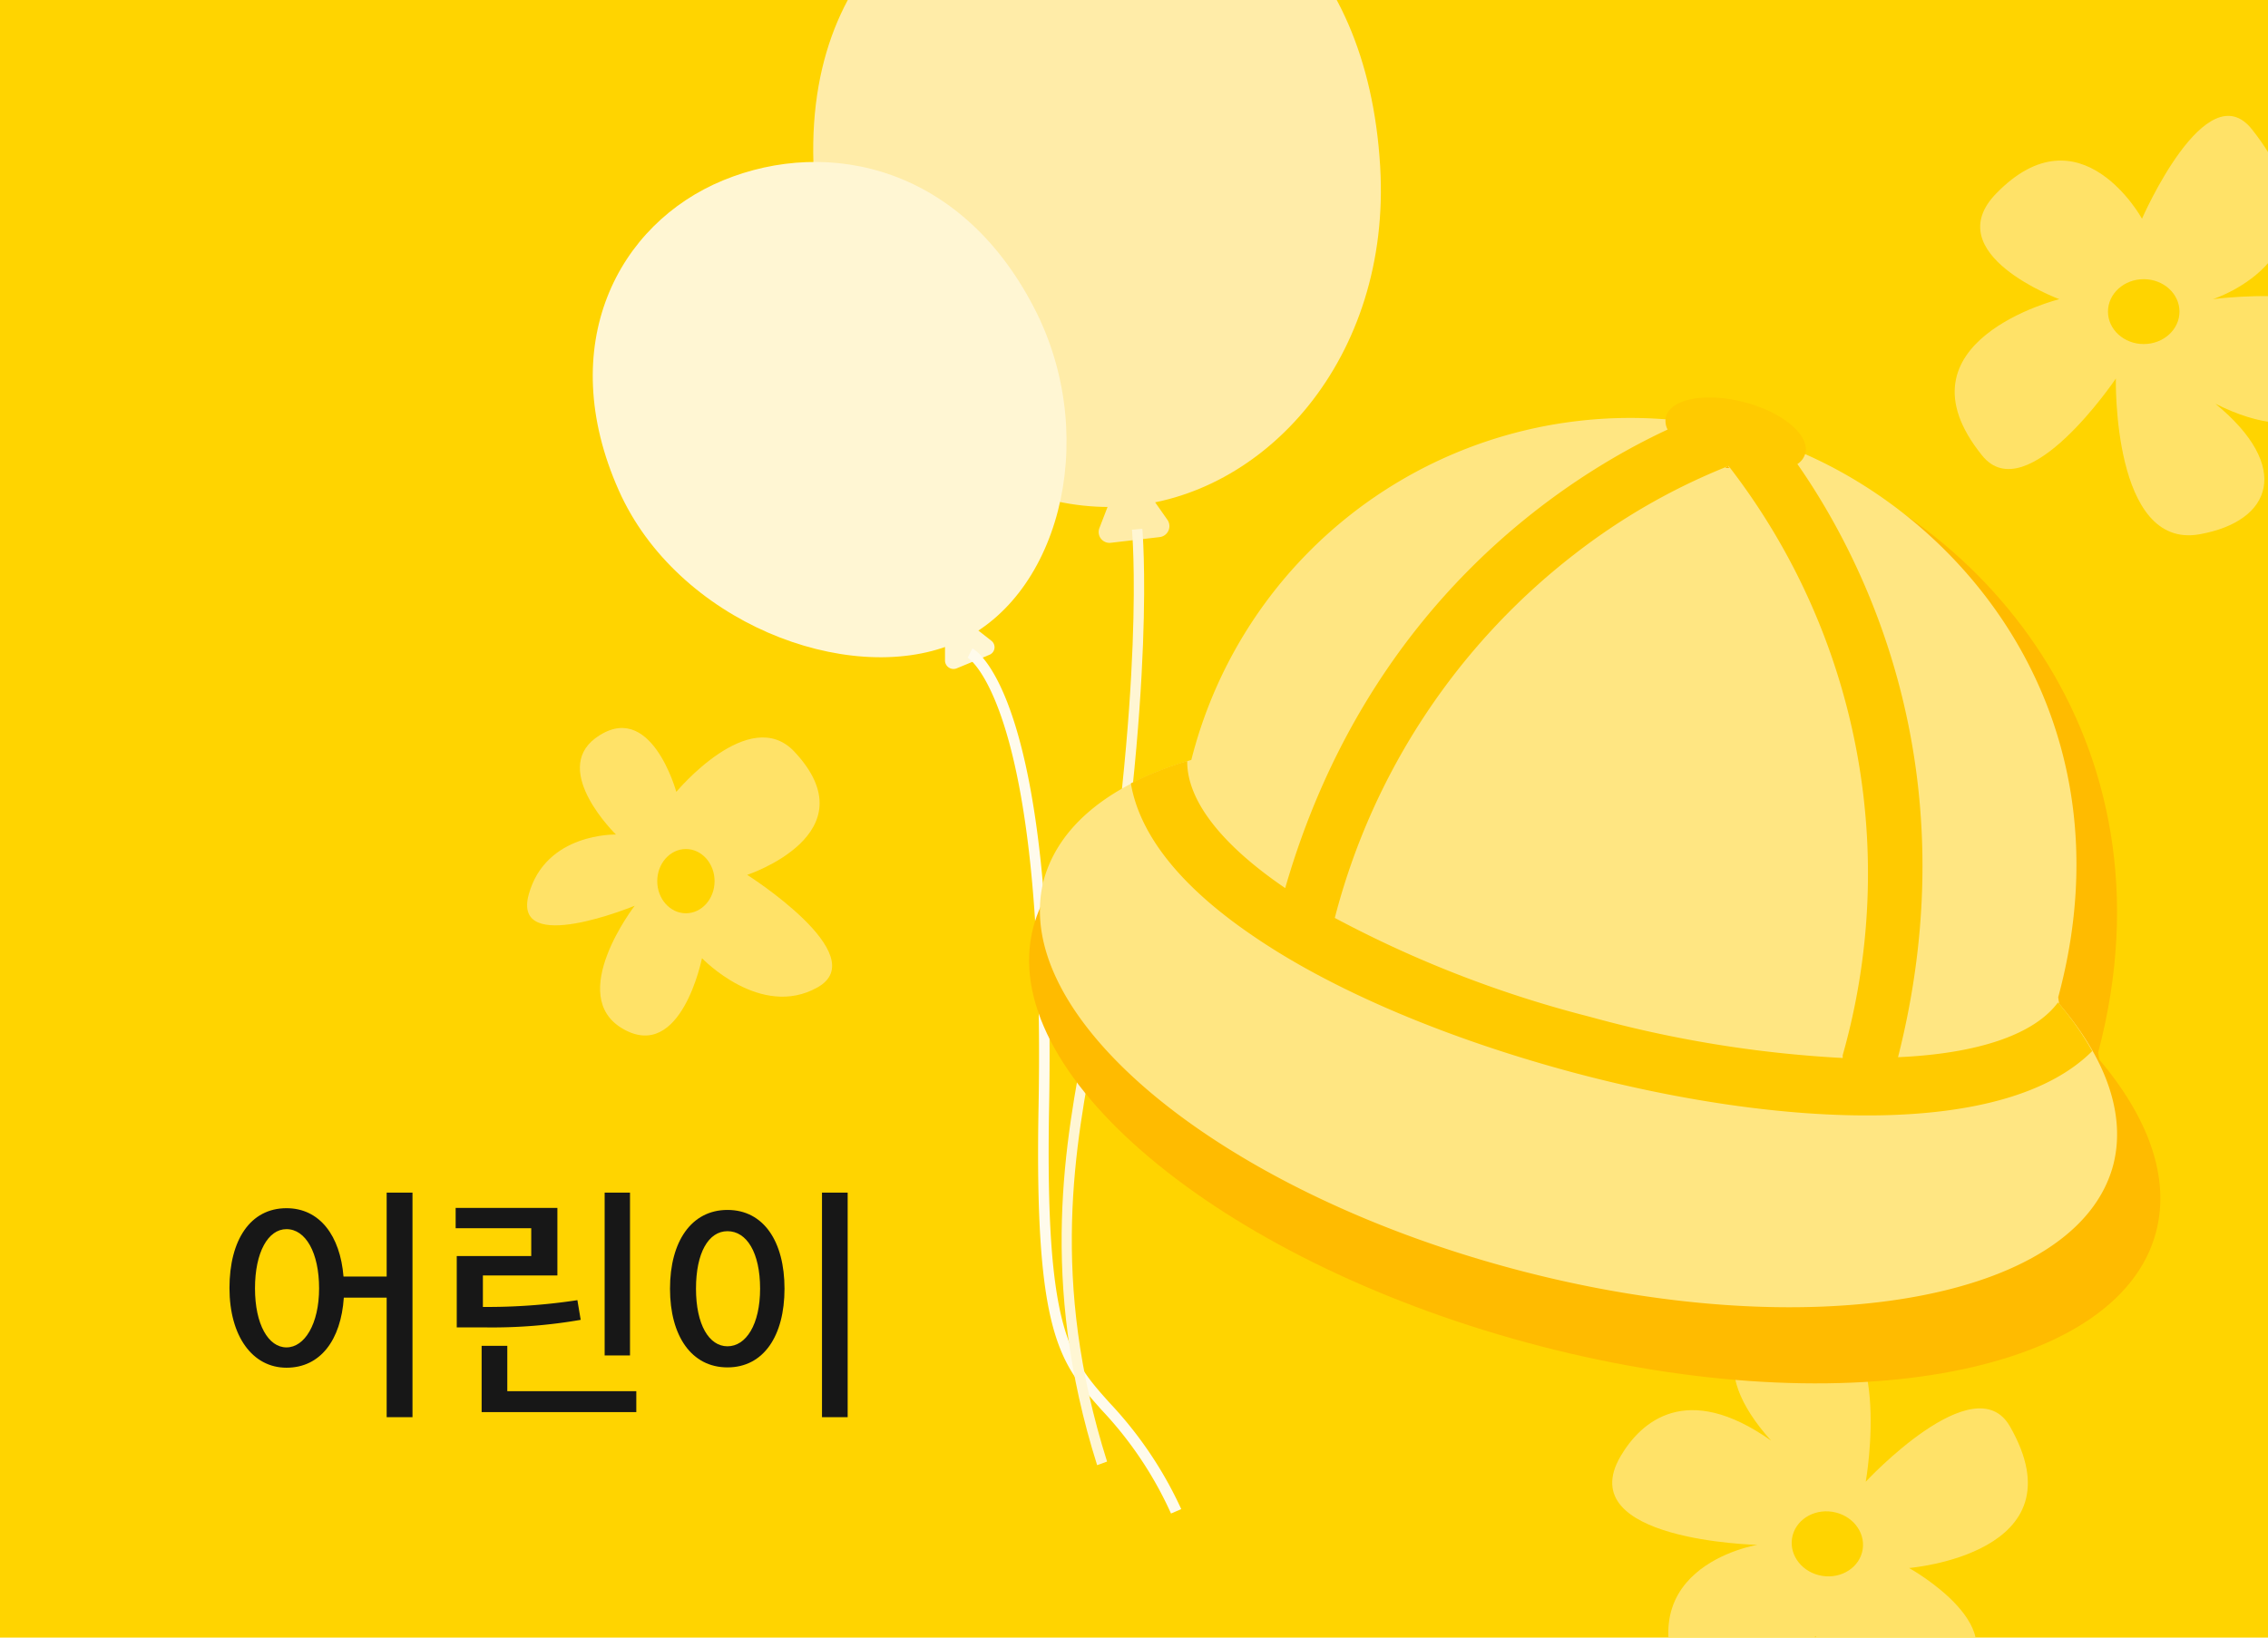<svg id="Layer_1" data-name="Layer 1" xmlns="http://www.w3.org/2000/svg" xmlns:xlink="http://www.w3.org/1999/xlink" viewBox="0 0 144 104"><defs><style>.cls-1{fill:none;}.cls-2{clip-path:url(#clip-path);}.cls-3{fill:#ffd400;}.cls-4{opacity:0.8;}.cls-5{fill:#ffe682;}.cls-6{fill:#ffeca8;}.cls-7{fill:#fff6d3;}.cls-8{fill:#fffbec;}.cls-9{fill:#fb0;}.cls-10{fill:#ffca00;}.cls-11{fill:#171717;}</style><clipPath id="clip-path"><rect class="cls-1" width="144" height="104"/></clipPath></defs><g class="cls-2"><rect class="cls-3" x="-7.07" y="-5.1" width="158.13" height="114.21"/><g class="cls-4"><path class="cls-5" d="M136,13.89S140.09,4.5,143,8.24C149.28,16.17,140.5,19,140.5,19s11.71-1.57,9.45,4.2c-.94,2.4-3.4,5.39-9.29,2.44,4.87,4,3.62,7.46-1,8.29-5.55,1-5.32-9.89-5.32-9.89s-5.66,8.4-8.49,4.89C120,21.68,130.75,19,130.75,19s-7.75-2.87-4-6.72C132.1,6.79,136,13.89,136,13.89Z"/><ellipse class="cls-3" cx="136.11" cy="19.79" rx="2.27" ry="2.06"/></g><g class="cls-4"><path class="cls-5" d="M115.27,103.9s-5.55,8.63-7.88,4.48c-4.94-8.8,4.19-10.27,4.19-10.27s-11.82-.26-8.69-5.62c1.3-2.22,4.2-4.79,9.56-1-4.2-4.67-2.42-7.92,2.29-8,5.63-.12,3.72,10.61,3.72,10.61s6.9-7.43,9.15-3.52c4.65,8.1-6.4,9-6.4,9s7.21,4,2.92,7.25C118,111.51,115.27,103.9,115.27,103.9Z"/><ellipse class="cls-3" cx="116.03" cy="98.05" rx="2.06" ry="2.27" transform="translate(1.15 197.45) rotate(-81.07)"/></g><g class="cls-4"><path class="cls-5" d="M42.94,50.29s4.65-5.59,7.5-2.55c4.89,5.22-3,7.82-3,7.82s8.08,5.12,4.46,7.15-7.33-1.86-7.33-1.86-1.31,6.6-5,4.5.73-7.83.73-7.83-7.81,3.23-6.73-.71S39.11,53,39.11,53,35,49,37.79,46.89C41.3,44.28,42.94,50.29,42.94,50.29Z"/><ellipse class="cls-3" cx="43.55" cy="55.96" rx="1.82" ry="2.04"/></g><path class="cls-6" d="M87.63,10.58c.72,12.17-7.37,21.06-16.34,21.59s-17.9-7-19.43-19.1C50-2,59.9-8.54,68.87-9.07S86.81-3.39,87.63,10.58Z"/><path class="cls-7" d="M65.84,19.91c4,8.15,1.33,18.28-5.36,21S43,39.49,39.29,31.15c-4.11-9.23-.06-16.95,6.63-19.7S61.21,10.55,65.84,19.91Z"/><path class="cls-7" d="M60,39.53,60,41.94a.54.54,0,0,0,.73.51l2.08-.86a.52.52,0,0,0,.13-.9l-2-1.57A.53.53,0,0,0,60,39.53Z"/><path class="cls-6" d="M71,30.44l-1.19,3.08a.69.69,0,0,0,.73.95l3.08-.36a.7.7,0,0,0,.5-1.1L72.22,30.3A.71.71,0,0,0,71,30.44Z"/><path class="cls-8" d="M74.35,96.12a23.8,23.8,0,0,0-4.41-6.58c-2.66-3-4.27-4.79-4-19.24.47-25.47-4.45-28.51-4.5-28.53l.3-.59c.22.11,5.35,3,4.87,29.14-.26,14.18,1.28,15.91,3.84,18.77A25,25,0,0,1,75,95.84Z"/><path class="cls-7" d="M69.66,93.05c-3.72-11.76-2-20.69-.74-27.22.2-1,.4-2,.56-3,3.29-19.54,2.4-29.09,2.39-29.19l.66-.06c0,.09.91,9.72-2.4,29.36-.16.95-.35,2-.56,3-1.31,6.81-2.94,15.29.72,26.88Z"/><path class="cls-9" d="M136.89,78.25c-2.43,9.21-20.36,12.34-40,7S63.19,68.08,65.61,58.87c1-3.77,4.59-6.52,9.83-8.09,5.39-19.72,23.81-25.69,36.86-22.14s26.2,18.22,20.92,38.19h0l.06.45C136.42,71,137.8,74.8,136.89,78.25Z"/><path class="cls-5" d="M134.17,74c-2.31,8.65-19.39,11.59-38.13,6.57S64,64.5,66.28,55.85c1-3.54,4.37-6.12,9.36-7.59a28.74,28.74,0,0,1,35.11-20.79c12.52,3.36,25,17.11,19.93,35.86h0l.06.42C133.72,67.23,135,70.81,134.17,74Z"/><path class="cls-10" d="M130.75,63.76a.26.26,0,0,0-.09-.09c-1.54,2.07-5.17,3.25-10.15,3.47,4.67-18.44-2.3-31.81-6.39-37.67a1.17,1.17,0,0,0,.5-.67c.31-1.14-1.4-2.61-3.84-3.25s-4.64-.25-5,.89a1.19,1.19,0,0,0,.1.84c-6.44,3-19.05,11-24.28,29.12-4-2.72-6.25-5.55-6.22-8.07a21.71,21.71,0,0,0-3.58,1.42c.47,2.75,2.48,6.12,7.85,9.75,5,3.41,12.22,6.46,20.19,8.6,13.3,3.56,27.49,4.18,33-1.35A19.53,19.53,0,0,0,130.75,63.76Zm-46-5.47A42.73,42.73,0,0,1,100,35.17a40,40,0,0,1,9.58-5.51l.16-.07a.63.63,0,0,0,.11.13A42.27,42.27,0,0,1,117,67a1.29,1.29,0,0,0,0,.19,75.07,75.07,0,0,1-16.07-2.62A72.15,72.15,0,0,1,84.74,58.29Z"/><path class="cls-9" d="M109.7,29.59a.63.63,0,0,0,.11.13.58.58,0,0,1-.14,0l-.13,0Z"/></g><path class="cls-11" d="M18.19,76.73c2.11,0,3.41,1.75,3.62,4.34h2.74V75.74h1.64V90H24.55V82.41H21.83c-.18,2.68-1.48,4.45-3.64,4.45s-3.62-2-3.62-5.06S15.9,76.73,18.19,76.73Zm0,1.33c-1.17,0-2,1.47-2,3.76s.85,3.75,2,3.75,2.07-1.49,2.07-3.75S19.41,78.06,18.19,78.06Z"/><path class="cls-11" d="M36.87,83.82a32.83,32.83,0,0,1-6.07.48H29V79.77h4.73V78H28.93V76.71h6.46V81H30.66V83a37.74,37.74,0,0,0,6-.43Zm-6.29,5.86V85.47h1.63v2.88H40.4v1.33Zm7.81-3.6V75.74H40V86.08Z"/><path class="cls-11" d="M46.19,76.84c2.29,0,3.62,2,3.62,5s-1.33,5-3.62,5-3.65-2-3.65-5S43.9,76.84,46.19,76.84Zm0,1.35c-1.2,0-2,1.36-2,3.65s.83,3.66,2,3.66,2.07-1.37,2.07-3.66S47.41,78.19,46.19,78.19Zm6,11.81V75.74h1.63V90Z"/></svg>